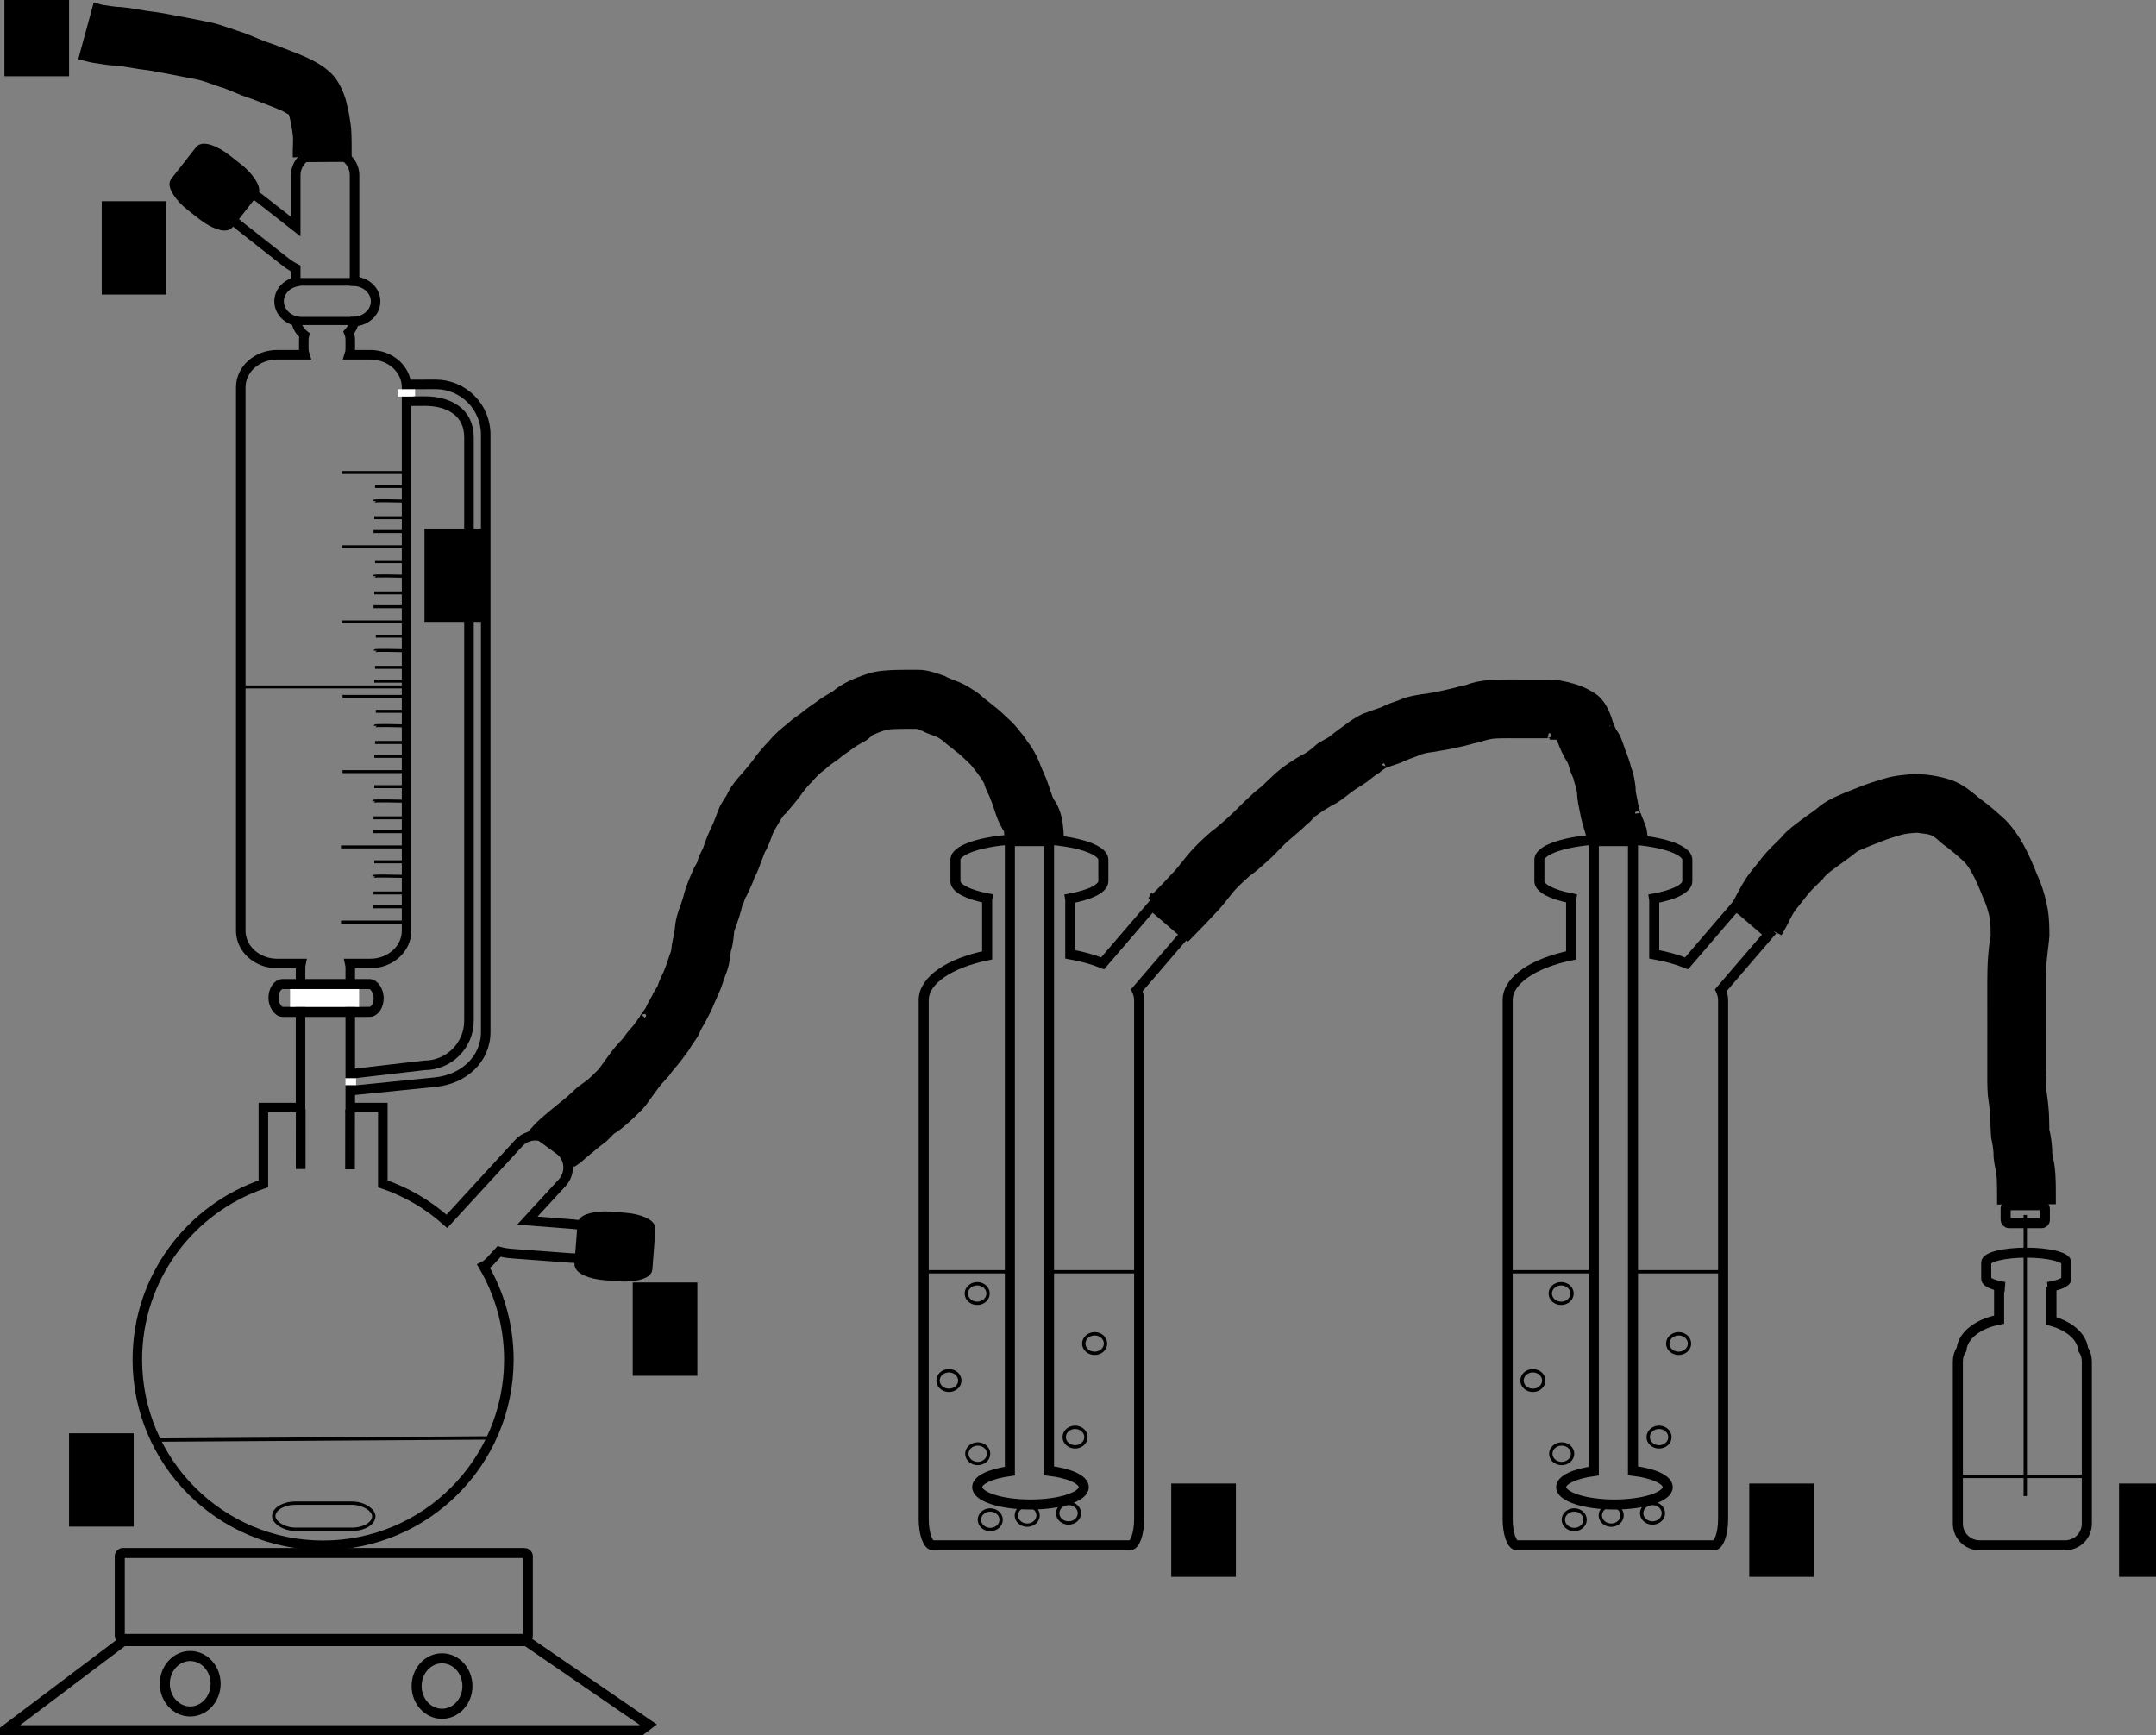 <?xml version="1.0" encoding="UTF-8" standalone="no"?>
<!-- Created with Inkscape (http://www.inkscape.org/) -->

<svg
   xmlns:dc="http://purl.org/dc/elements/1.1/"
   xmlns:cc="http://creativecommons.org/ns#"
   xmlns:rdf="http://www.w3.org/1999/02/22-rdf-syntax-ns#"
   xmlns:svg="http://www.w3.org/2000/svg"
   xmlns="http://www.w3.org/2000/svg"
   xmlns:sodipodi="http://sodipodi.sourceforge.net/DTD/sodipodi-0.dtd"
   xmlns:inkscape="http://www.inkscape.org/namespaces/inkscape"
   width="643.615"
   height="518.053"
   id="svg2"
   version="1.1"
   inkscape:version="0.48.1 r9760"
   sodipodi:docname="drawing.svg">
  <rect width="100%" height="100%" fill="#808080" stroke="none"/>
  <defs
     id="defs4">
    <inkscape:perspective
       sodipodi:type="inkscape:persp3d"
       inkscape:vp_x="0 : 526.18109 : 1"
       inkscape:vp_y="0 : 1000 : 0"
       inkscape:vp_z="744.09448 : 526.18109 : 1"
       inkscape:persp3d-origin="372.04724 : 350.78739 : 1"
       id="perspective10" />
    <inkscape:perspective
       id="perspective3625"
       inkscape:persp3d-origin="0.5 : 0.33333333 : 1"
       inkscape:vp_z="1 : 0.5 : 1"
       inkscape:vp_y="0 : 1000 : 0"
       inkscape:vp_x="0 : 0.5 : 1"
       sodipodi:type="inkscape:persp3d" />
    <inkscape:perspective
       id="perspective3690"
       inkscape:persp3d-origin="0.5 : 0.33333333 : 1"
       inkscape:vp_z="1 : 0.5 : 1"
       inkscape:vp_y="0 : 1000 : 0"
       inkscape:vp_x="0 : 0.5 : 1"
       sodipodi:type="inkscape:persp3d" />
    <inkscape:perspective
       id="perspective3782"
       inkscape:persp3d-origin="0.5 : 0.33333333 : 1"
       inkscape:vp_z="1 : 0.5 : 1"
       inkscape:vp_y="0 : 1000 : 0"
       inkscape:vp_x="0 : 0.5 : 1"
       sodipodi:type="inkscape:persp3d" />
    <inkscape:perspective
       id="perspective3782-4"
       inkscape:persp3d-origin="0.5 : 0.33333333 : 1"
       inkscape:vp_z="1 : 0.5 : 1"
       inkscape:vp_y="0 : 1000 : 0"
       inkscape:vp_x="0 : 0.5 : 1"
       sodipodi:type="inkscape:persp3d" />
    <inkscape:perspective
       id="perspective3782-6"
       inkscape:persp3d-origin="0.5 : 0.33333333 : 1"
       inkscape:vp_z="1 : 0.5 : 1"
       inkscape:vp_y="0 : 1000 : 0"
       inkscape:vp_x="0 : 0.5 : 1"
       sodipodi:type="inkscape:persp3d" />
    <inkscape:perspective
       id="perspective3782-1"
       inkscape:persp3d-origin="0.5 : 0.33333333 : 1"
       inkscape:vp_z="1 : 0.5 : 1"
       inkscape:vp_y="0 : 1000 : 0"
       inkscape:vp_x="0 : 0.5 : 1"
       sodipodi:type="inkscape:persp3d" />
    <inkscape:perspective
       id="perspective3782-0"
       inkscape:persp3d-origin="0.5 : 0.33333333 : 1"
       inkscape:vp_z="1 : 0.5 : 1"
       inkscape:vp_y="0 : 1000 : 0"
       inkscape:vp_x="0 : 0.5 : 1"
       sodipodi:type="inkscape:persp3d" />
    <inkscape:perspective
       id="perspective3782-2"
       inkscape:persp3d-origin="0.5 : 0.33333333 : 1"
       inkscape:vp_z="1 : 0.5 : 1"
       inkscape:vp_y="0 : 1000 : 0"
       inkscape:vp_x="0 : 0.5 : 1"
       sodipodi:type="inkscape:persp3d" />
    <inkscape:perspective
       id="perspective3782-7"
       inkscape:persp3d-origin="0.5 : 0.33333333 : 1"
       inkscape:vp_z="1 : 0.5 : 1"
       inkscape:vp_y="0 : 1000 : 0"
       inkscape:vp_x="0 : 0.5 : 1"
       sodipodi:type="inkscape:persp3d" />
    <inkscape:perspective
       id="perspective3876"
       inkscape:persp3d-origin="0.5 : 0.33333333 : 1"
       inkscape:vp_z="1 : 0.5 : 1"
       inkscape:vp_y="0 : 1000 : 0"
       inkscape:vp_x="0 : 0.5 : 1"
       sodipodi:type="inkscape:persp3d" />
    <inkscape:perspective
       id="perspective4019"
       inkscape:persp3d-origin="0.5 : 0.33333333 : 1"
       inkscape:vp_z="1 : 0.5 : 1"
       inkscape:vp_y="0 : 1000 : 0"
       inkscape:vp_x="0 : 0.5 : 1"
       sodipodi:type="inkscape:persp3d" />
    <inkscape:perspective
       id="perspective4051"
       inkscape:persp3d-origin="0.5 : 0.33333333 : 1"
       inkscape:vp_z="1 : 0.5 : 1"
       inkscape:vp_y="0 : 1000 : 0"
       inkscape:vp_x="0 : 0.5 : 1"
       sodipodi:type="inkscape:persp3d" />
    <inkscape:perspective
       id="perspective4085"
       inkscape:persp3d-origin="0.5 : 0.33333333 : 1"
       inkscape:vp_z="1 : 0.5 : 1"
       inkscape:vp_y="0 : 1000 : 0"
       inkscape:vp_x="0 : 0.5 : 1"
       sodipodi:type="inkscape:persp3d" />
    <inkscape:perspective
       id="perspective4085-2"
       inkscape:persp3d-origin="0.5 : 0.33333333 : 1"
       inkscape:vp_z="1 : 0.5 : 1"
       inkscape:vp_y="0 : 1000 : 0"
       inkscape:vp_x="0 : 0.5 : 1"
       sodipodi:type="inkscape:persp3d" />
    <inkscape:perspective
       id="perspective4161"
       inkscape:persp3d-origin="0.5 : 0.33333333 : 1"
       inkscape:vp_z="1 : 0.5 : 1"
       inkscape:vp_y="0 : 1000 : 0"
       inkscape:vp_x="0 : 0.5 : 1"
       sodipodi:type="inkscape:persp3d" />
    <inkscape:perspective
       id="perspective3448"
       inkscape:persp3d-origin="0.5 : 0.33333333 : 1"
       inkscape:vp_z="1 : 0.5 : 1"
       inkscape:vp_y="0 : 1000 : 0"
       inkscape:vp_x="0 : 0.5 : 1"
       sodipodi:type="inkscape:persp3d" />
    <inkscape:perspective
       id="perspective3479"
       inkscape:persp3d-origin="0.5 : 0.33333333 : 1"
       inkscape:vp_z="1 : 0.5 : 1"
       inkscape:vp_y="0 : 1000 : 0"
       inkscape:vp_x="0 : 0.5 : 1"
       sodipodi:type="inkscape:persp3d" />
    <inkscape:perspective
       id="perspective3479-9"
       inkscape:persp3d-origin="0.5 : 0.33333333 : 1"
       inkscape:vp_z="1 : 0.5 : 1"
       inkscape:vp_y="0 : 1000 : 0"
       inkscape:vp_x="0 : 0.5 : 1"
       sodipodi:type="inkscape:persp3d" />
    <inkscape:perspective
       id="perspective3479-1"
       inkscape:persp3d-origin="0.5 : 0.33333333 : 1"
       inkscape:vp_z="1 : 0.5 : 1"
       inkscape:vp_y="0 : 1000 : 0"
       inkscape:vp_x="0 : 0.5 : 1"
       sodipodi:type="inkscape:persp3d" />
    <inkscape:perspective
       id="perspective3479-5"
       inkscape:persp3d-origin="0.5 : 0.33333333 : 1"
       inkscape:vp_z="1 : 0.5 : 1"
       inkscape:vp_y="0 : 1000 : 0"
       inkscape:vp_x="0 : 0.5 : 1"
       sodipodi:type="inkscape:persp3d" />
    <inkscape:perspective
       id="perspective3479-7"
       inkscape:persp3d-origin="0.5 : 0.33333333 : 1"
       inkscape:vp_z="1 : 0.5 : 1"
       inkscape:vp_y="0 : 1000 : 0"
       inkscape:vp_x="0 : 0.5 : 1"
       sodipodi:type="inkscape:persp3d" />
    <inkscape:perspective
       id="perspective3570"
       inkscape:persp3d-origin="0.5 : 0.33333333 : 1"
       inkscape:vp_z="1 : 0.5 : 1"
       inkscape:vp_y="0 : 1000 : 0"
       inkscape:vp_x="0 : 0.5 : 1"
       sodipodi:type="inkscape:persp3d" />
  </defs>
  <sodipodi:namedview
     id="base"
     pagecolor="#ffffff"
     bordercolor="#666666"
     borderopacity="1.0"
     inkscape:pageopacity="0.0"
     inkscape:pageshadow="2"
     inkscape:zoom="0.76543687"
     inkscape:cx="106.7669"
     inkscape:cy="220.41395"
     inkscape:document-units="px"
     inkscape:current-layer="layer1"
     showgrid="true"
     inkscape:window-width="1366"
     inkscape:window-height="720"
     inkscape:window-x="0"
     inkscape:window-y="24"
     inkscape:window-maximized="1"
     inkscape:snap-global="false"
     showguides="false">
    <inkscape:grid
       type="xygrid"
       id="grid3926"
       empspacing="5"
       visible="true"
       enabled="true"
       snapvisiblegridlinesonly="true"
       dotted="false" />
  </sodipodi:namedview>
  <g
     inkscape:label="Layer 1"
     inkscape:groupmode="layer"
     id="layer1"
     transform="translate(-23.219,-114.509)">
    <rect
       style="fill:#000000;fill-opacity:1;stroke:#000000;stroke-width:3;stroke-miterlimit:4;stroke-opacity:1;stroke-dasharray:none"
       id="rect3673"
       width="17.552"
       height="20.323"
       x="460.517"
       y="-253.824"
       rx="2.771"
       ry="7.852"
       transform="matrix(-0.077,0.997,-0.997,-0.077,0,0)"
       inkscape:transform-center-x="-31.213883"
       inkscape:transform-center-y="-3.9540304" />
    <rect
       ry="7.852"
       rx="2.771"
       y="408.291"
       x="104.856"
       height="8.314"
       width="31.409"
       id="rect3710"
       style="fill:#000000;fill-opacity:0;stroke:#000000;stroke-width:3;stroke-miterlimit:4;stroke-opacity:1;stroke-dasharray:none" />
    <g
       transform="matrix(-1,0,0,1,308.287,-246.519)"
       id="g3678-7">
      <rect
         inkscape:transform-center-y="-24.018671"
         inkscape:transform-center-x="-20.323491"
         transform="matrix(0.617,0.787,-0.787,0.617,0,0)"
         ry="7.852"
         rx="2.771"
         y="73.071"
         x="455.7"
         height="20.323"
         width="17.552"
         id="rect3673-7"
         style="fill:#000000;fill-opacity:1;stroke:#000000;stroke-width:3;stroke-miterlimit:4;stroke-opacity:1;stroke-dasharray:none" />
    </g>
    <path
       style="fill:none;stroke:#000000;stroke-width:1px;stroke-linecap:butt;stroke-linejoin:miter;stroke-opacity:1"
       d="M 69.225,544.444 C 169.874,543.795 169.874,543.795 169.874,543.795"
       id="path3766" />
    <g
       id="g3854"
       transform="translate(0,-4.919)">
      <path
         id="rect3736"
         d="m 330.531,369.906 c -12.231,0 -22.094,2.77 -22.094,6.219 l 0,6.375 c 0,2.132 3.769,4.004 9.531,5.125 -0.034,0.19 -0.062,0.368 -0.062,0.562 l 0,16.469 c -11.172,2.291 -18.938,7.374 -18.938,13.344 l 0,9.312 0,5.375 0,140.25 c 0,4.35 1.246,7.844 2.781,7.844 l 58.75,0 c 1.535,0 2.781,-3.494 2.781,-7.844 l 0,-140.25 0,-5.375 0,-9.312 c 0,-1.013 -0.262,-1.985 -0.688,-2.938 L 377,398.281 367.156,389.812 352.375,407.031 c -2.828,-1.133 -6.073,-2.059 -9.656,-2.688 l 0,-16.156 c 0,-0.173 -0.035,-0.331 -0.062,-0.5 5.99,-1.111 9.938,-3.006 9.938,-5.188 l 0,-6.375 c 0,-3.449 -9.831,-6.219 -22.062,-6.219 z"
         style="fill:#000000;fill-opacity:0;stroke:#000000;stroke-width:3;stroke-miterlimit:4;stroke-opacity:1;stroke-dasharray:none" />
      <path
         id="rect3754"
         d="m 324.688,370.531 0,188.094 c -5.746,0.782 -9.75,2.615 -9.75,4.781 0,2.878 7.093,5.188 15.906,5.188 8.814,0 15.906,-2.31 15.906,-5.188 0,-2.243 -4.302,-4.145 -10.375,-4.875 l 0,-188 -11.688,0 z"
         style="fill:#000000;fill-opacity:0;stroke:#000000;stroke-width:3;stroke-miterlimit:4;stroke-opacity:1;stroke-dasharray:none" />
      <path
         id="path3768"
         d="m 298.701,499.115 c 24.675,0 25.325,0 25.325,0"
         style="fill:none;stroke:#000000;stroke-width:1px;stroke-linecap:butt;stroke-linejoin:miter;stroke-opacity:1" />
      <path
         id="path3770"
         d="m 337.662,499.115 c 24.675,0 24.675,0 24.675,0"
         style="fill:none;stroke:#000000;stroke-width:1px;stroke-linecap:butt;stroke-linejoin:miter;stroke-opacity:1" />
      <path
         transform="translate(63.143,17.636)"
         d="m 255.195,535.804 c 0,1.614 -1.454,2.922 -3.247,2.922 -1.793,0 -3.247,-1.308 -3.247,-2.922 0,-1.614 1.454,-2.922 3.247,-2.922 1.793,0 3.247,1.308 3.247,2.922 z"
         sodipodi:ry="2.9220779"
         sodipodi:rx="3.2467532"
         sodipodi:cy="535.80371"
         sodipodi:cx="251.94806"
         id="path3772"
         style="fill:#000000;fill-opacity:0;stroke:#000000;stroke-width:1;stroke-miterlimit:4;stroke-opacity:1;stroke-dasharray:none"
         sodipodi:type="arc" />
      <path
         transform="translate(66.883,37.338)"
         d="m 255.195,535.804 c 0,1.614 -1.454,2.922 -3.247,2.922 -1.793,0 -3.247,-1.308 -3.247,-2.922 0,-1.614 1.454,-2.922 3.247,-2.922 1.793,0 3.247,1.308 3.247,2.922 z"
         sodipodi:ry="2.9220779"
         sodipodi:rx="3.2467532"
         sodipodi:cy="535.80371"
         sodipodi:cx="251.94806"
         id="path3772-8"
         style="fill:#000000;fill-opacity:0;stroke:#000000;stroke-width:1;stroke-miterlimit:4;stroke-opacity:1;stroke-dasharray:none"
         sodipodi:type="arc" />
      <path
         transform="translate(77.922,36.039)"
         d="m 255.195,535.804 c 0,1.614 -1.454,2.922 -3.247,2.922 -1.793,0 -3.247,-1.308 -3.247,-2.922 0,-1.614 1.454,-2.922 3.247,-2.922 1.793,0 3.247,1.308 3.247,2.922 z"
         sodipodi:ry="2.9220779"
         sodipodi:rx="3.2467532"
         sodipodi:cy="535.80371"
         sodipodi:cx="251.94806"
         id="path3772-9"
         style="fill:#000000;fill-opacity:0;stroke:#000000;stroke-width:1;stroke-miterlimit:4;stroke-opacity:1;stroke-dasharray:none"
         sodipodi:type="arc" />
      <path
         transform="translate(90.26,35.39)"
         d="m 255.195,535.804 c 0,1.614 -1.454,2.922 -3.247,2.922 -1.793,0 -3.247,-1.308 -3.247,-2.922 0,-1.614 1.454,-2.922 3.247,-2.922 1.793,0 3.247,1.308 3.247,2.922 z"
         sodipodi:ry="2.9220779"
         sodipodi:rx="3.2467532"
         sodipodi:cy="535.80371"
         sodipodi:cx="251.94806"
         id="path3772-95"
         style="fill:#000000;fill-opacity:0;stroke:#000000;stroke-width:1;stroke-miterlimit:4;stroke-opacity:1;stroke-dasharray:none"
         sodipodi:type="arc" />
      <path
         transform="translate(92.208,12.662)"
         d="m 255.195,535.804 c 0,1.614 -1.454,2.922 -3.247,2.922 -1.793,0 -3.247,-1.308 -3.247,-2.922 0,-1.614 1.454,-2.922 3.247,-2.922 1.793,0 3.247,1.308 3.247,2.922 z"
         sodipodi:ry="2.9220779"
         sodipodi:rx="3.2467532"
         sodipodi:cy="535.80371"
         sodipodi:cx="251.94806"
         id="path3772-6"
         style="fill:#000000;fill-opacity:0;stroke:#000000;stroke-width:1;stroke-miterlimit:4;stroke-opacity:1;stroke-dasharray:none"
         sodipodi:type="arc" />
      <path
         transform="translate(98.052,-15.26)"
         d="m 255.195,535.804 c 0,1.614 -1.454,2.922 -3.247,2.922 -1.793,0 -3.247,-1.308 -3.247,-2.922 0,-1.614 1.454,-2.922 3.247,-2.922 1.793,0 3.247,1.308 3.247,2.922 z"
         sodipodi:ry="2.9220779"
         sodipodi:rx="3.2467532"
         sodipodi:cy="535.80371"
         sodipodi:cx="251.94806"
         id="path3772-2"
         style="fill:#000000;fill-opacity:0;stroke:#000000;stroke-width:1;stroke-miterlimit:4;stroke-opacity:1;stroke-dasharray:none"
         sodipodi:type="arc" />
      <path
         transform="translate(54.545,-4.221)"
         d="m 255.195,535.804 c 0,1.614 -1.454,2.922 -3.247,2.922 -1.793,0 -3.247,-1.308 -3.247,-2.922 0,-1.614 1.454,-2.922 3.247,-2.922 1.793,0 3.247,1.308 3.247,2.922 z"
         sodipodi:ry="2.9220779"
         sodipodi:rx="3.2467532"
         sodipodi:cy="535.80371"
         sodipodi:cx="251.94806"
         id="path3772-22"
         style="fill:#000000;fill-opacity:0;stroke:#000000;stroke-width:1;stroke-miterlimit:4;stroke-opacity:1;stroke-dasharray:none"
         sodipodi:type="arc" />
      <path
         transform="translate(62.987,-30.195)"
         d="m 255.195,535.804 c 0,1.614 -1.454,2.922 -3.247,2.922 -1.793,0 -3.247,-1.308 -3.247,-2.922 0,-1.614 1.454,-2.922 3.247,-2.922 1.793,0 3.247,1.308 3.247,2.922 z"
         sodipodi:ry="2.9220779"
         sodipodi:rx="3.2467532"
         sodipodi:cy="535.80371"
         sodipodi:cx="251.94806"
         id="path3772-3"
         style="fill:#000000;fill-opacity:0;stroke:#000000;stroke-width:1;stroke-miterlimit:4;stroke-opacity:1;stroke-dasharray:none"
         sodipodi:type="arc" />
    </g>
    <rect
       style="fill:#000000;fill-opacity:0;stroke:#000000;stroke-width:1;stroke-miterlimit:4;stroke-opacity:1;stroke-dasharray:none"
       id="rect3850"
       width="29.87"
       height="7.792"
       x="104.939"
       y="563.276"
       rx="6.494" />
    <g
       transform="translate(174.327,-4.919)"
       id="g3854-8">
      <path
         id="rect3736-5"
         d="m 330.531,369.906 c -12.231,0 -22.094,2.77 -22.094,6.219 l 0,6.375 c 0,2.132 3.769,4.004 9.531,5.125 -0.034,0.19 -0.062,0.368 -0.062,0.562 l 0,16.469 c -11.172,2.291 -18.938,7.374 -18.938,13.344 l 0,9.312 0,5.375 0,140.25 c 0,4.35 1.246,7.844 2.781,7.844 l 58.75,0 c 1.535,0 2.781,-3.494 2.781,-7.844 l 0,-140.25 0,-5.375 0,-9.312 c 0,-1.013 -0.262,-1.985 -0.688,-2.938 L 377,398.281 367.156,389.812 352.375,407.031 c -2.828,-1.133 -6.073,-2.059 -9.656,-2.688 l 0,-16.156 c 0,-0.173 -0.035,-0.331 -0.062,-0.5 5.99,-1.111 9.938,-3.006 9.938,-5.188 l 0,-6.375 c 0,-3.449 -9.831,-6.219 -22.062,-6.219 z"
         style="fill:#000000;fill-opacity:0;stroke:#000000;stroke-width:3;stroke-miterlimit:4;stroke-opacity:1;stroke-dasharray:none" />
      <path
         id="rect3754-4"
         d="m 324.688,370.531 0,188.094 c -5.746,0.782 -9.75,2.615 -9.75,4.781 0,2.878 7.093,5.188 15.906,5.188 8.814,0 15.906,-2.31 15.906,-5.188 0,-2.243 -4.302,-4.145 -10.375,-4.875 l 0,-188 -11.688,0 z"
         style="fill:#000000;fill-opacity:0;stroke:#000000;stroke-width:3;stroke-miterlimit:4;stroke-opacity:1;stroke-dasharray:none" />
      <path
         id="path3768-3"
         d="m 298.701,499.115 c 24.675,0 25.325,0 25.325,0"
         style="fill:none;stroke:#000000;stroke-width:1px;stroke-linecap:butt;stroke-linejoin:miter;stroke-opacity:1" />
      <path
         id="path3770-9"
         d="m 337.662,499.115 c 24.675,0 24.675,0 24.675,0"
         style="fill:none;stroke:#000000;stroke-width:1px;stroke-linecap:butt;stroke-linejoin:miter;stroke-opacity:1" />
      <path
         transform="translate(63.143,17.636)"
         d="m 255.195,535.804 c 0,1.614 -1.454,2.922 -3.247,2.922 -1.793,0 -3.247,-1.308 -3.247,-2.922 0,-1.614 1.454,-2.922 3.247,-2.922 1.793,0 3.247,1.308 3.247,2.922 z"
         sodipodi:ry="2.9220779"
         sodipodi:rx="3.2467532"
         sodipodi:cy="535.80371"
         sodipodi:cx="251.94806"
         id="path3772-4"
         style="fill:#000000;fill-opacity:0;stroke:#000000;stroke-width:1;stroke-miterlimit:4;stroke-opacity:1;stroke-dasharray:none"
         sodipodi:type="arc" />
      <path
         transform="translate(66.883,37.338)"
         d="m 255.195,535.804 c 0,1.614 -1.454,2.922 -3.247,2.922 -1.793,0 -3.247,-1.308 -3.247,-2.922 0,-1.614 1.454,-2.922 3.247,-2.922 1.793,0 3.247,1.308 3.247,2.922 z"
         sodipodi:ry="2.9220779"
         sodipodi:rx="3.2467532"
         sodipodi:cy="535.80371"
         sodipodi:cx="251.94806"
         id="path3772-8-6"
         style="fill:#000000;fill-opacity:0;stroke:#000000;stroke-width:1;stroke-miterlimit:4;stroke-opacity:1;stroke-dasharray:none"
         sodipodi:type="arc" />
      <path
         transform="translate(77.922,36.039)"
         d="m 255.195,535.804 c 0,1.614 -1.454,2.922 -3.247,2.922 -1.793,0 -3.247,-1.308 -3.247,-2.922 0,-1.614 1.454,-2.922 3.247,-2.922 1.793,0 3.247,1.308 3.247,2.922 z"
         sodipodi:ry="2.9220779"
         sodipodi:rx="3.2467532"
         sodipodi:cy="535.80371"
         sodipodi:cx="251.94806"
         id="path3772-9-2"
         style="fill:#000000;fill-opacity:0;stroke:#000000;stroke-width:1;stroke-miterlimit:4;stroke-opacity:1;stroke-dasharray:none"
         sodipodi:type="arc" />
      <path
         transform="translate(90.26,35.39)"
         d="m 255.195,535.804 c 0,1.614 -1.454,2.922 -3.247,2.922 -1.793,0 -3.247,-1.308 -3.247,-2.922 0,-1.614 1.454,-2.922 3.247,-2.922 1.793,0 3.247,1.308 3.247,2.922 z"
         sodipodi:ry="2.9220779"
         sodipodi:rx="3.2467532"
         sodipodi:cy="535.80371"
         sodipodi:cx="251.94806"
         id="path3772-95-3"
         style="fill:#000000;fill-opacity:0;stroke:#000000;stroke-width:1;stroke-miterlimit:4;stroke-opacity:1;stroke-dasharray:none"
         sodipodi:type="arc" />
      <path
         transform="translate(92.208,12.662)"
         d="m 255.195,535.804 c 0,1.614 -1.454,2.922 -3.247,2.922 -1.793,0 -3.247,-1.308 -3.247,-2.922 0,-1.614 1.454,-2.922 3.247,-2.922 1.793,0 3.247,1.308 3.247,2.922 z"
         sodipodi:ry="2.9220779"
         sodipodi:rx="3.2467532"
         sodipodi:cy="535.80371"
         sodipodi:cx="251.94806"
         id="path3772-6-8"
         style="fill:#000000;fill-opacity:0;stroke:#000000;stroke-width:1;stroke-miterlimit:4;stroke-opacity:1;stroke-dasharray:none"
         sodipodi:type="arc" />
      <path
         transform="translate(98.052,-15.26)"
         d="m 255.195,535.804 c 0,1.614 -1.454,2.922 -3.247,2.922 -1.793,0 -3.247,-1.308 -3.247,-2.922 0,-1.614 1.454,-2.922 3.247,-2.922 1.793,0 3.247,1.308 3.247,2.922 z"
         sodipodi:ry="2.9220779"
         sodipodi:rx="3.2467532"
         sodipodi:cy="535.80371"
         sodipodi:cx="251.94806"
         id="path3772-2-6"
         style="fill:#000000;fill-opacity:0;stroke:#000000;stroke-width:1;stroke-miterlimit:4;stroke-opacity:1;stroke-dasharray:none"
         sodipodi:type="arc" />
      <path
         transform="translate(54.545,-4.221)"
         d="m 255.195,535.804 c 0,1.614 -1.454,2.922 -3.247,2.922 -1.793,0 -3.247,-1.308 -3.247,-2.922 0,-1.614 1.454,-2.922 3.247,-2.922 1.793,0 3.247,1.308 3.247,2.922 z"
         sodipodi:ry="2.9220779"
         sodipodi:rx="3.2467532"
         sodipodi:cy="535.80371"
         sodipodi:cx="251.94806"
         id="path3772-22-2"
         style="fill:#000000;fill-opacity:0;stroke:#000000;stroke-width:1;stroke-miterlimit:4;stroke-opacity:1;stroke-dasharray:none"
         sodipodi:type="arc" />
      <path
         transform="translate(62.987,-30.195)"
         d="m 255.195,535.804 c 0,1.614 -1.454,2.922 -3.247,2.922 -1.793,0 -3.247,-1.308 -3.247,-2.922 0,-1.614 1.454,-2.922 3.247,-2.922 1.793,0 3.247,1.308 3.247,2.922 z"
         sodipodi:ry="2.9220779"
         sodipodi:rx="3.2467532"
         sodipodi:cy="535.80371"
         sodipodi:cx="251.94806"
         id="path3772-3-7"
         style="fill:#000000;fill-opacity:0;stroke:#000000;stroke-width:1;stroke-miterlimit:4;stroke-opacity:1;stroke-dasharray:none"
         sodipodi:type="arc" />
    </g>
    <path
       style="fill:#000000;fill-opacity:0;stroke:#000000;stroke-width:3;stroke-miterlimit:4;stroke-opacity:1;stroke-dasharray:none"
       d="m 628.094,488.487 c -6.621,0 -11.938,1.316 -11.938,2.938 l 0,4.875 c 0,1.035 2.174,1.917 5.469,2.438 l -1.625,0 0,9.75 c -6.204,1.168 -10.788,4.655 -11.219,8.844 -0.699,1.036 -1.094,2.307 -1.094,3.656 l 0,48.406 c 0,3.597 2.903,6.469 6.5,6.469 l 25.5,0 c 3.597,0 6.5,-2.871 6.5,-6.469 l 0,-48.406 c 0,-1.349 -0.395,-2.62 -1.094,-3.656 -0.39,-3.789 -4.158,-6.996 -9.469,-8.438 l 0,-10.156 -1.062,0 c 3.294,-0.52 5.5,-1.402 5.5,-2.438 l 0,-4.875 c 0,-1.621 -5.348,-2.938 -11.969,-2.938 z"
       id="rect3928" />
    <path
       style="fill:none;stroke:#000000;stroke-width:1px;stroke-linecap:butt;stroke-linejoin:miter;stroke-opacity:1"
       d="m 608.78,555.289 c 37.561,0 37.561,0 37.561,0"
       id="path3939" />
    <path
       style="fill:none;stroke:#000000;stroke-width:1px;stroke-linecap:butt;stroke-linejoin:miter;stroke-opacity:1"
       d="m 627.805,561.143 c 0,-83.902 0,-83.902 0,-83.902"
       id="path3941" />
    <rect
       style="fill:#000000;fill-opacity:0;stroke:#000000;stroke-width:3;stroke-miterlimit:4;stroke-opacity:1;stroke-dasharray:none"
       id="rect3943"
       width="11.707"
       height="5.366"
       x="621.951"
       y="474.313"
       rx="0.976"
       ry="0.976" />
    <path
       style="fill:#000000;fill-opacity:1;stroke:#000000;stroke-width:3;stroke-miterlimit:4;stroke-opacity:1;stroke-dasharray:none"
       id="path3952"
       d="m 182.843,452.386 c 1.63,-1.902 3.598,-3.492 5.507,-5.109 1.631,-1.333 3.25,-2.679 4.9,-3.988 1.082,-0.919 2.091,-1.908 3.129,-2.874 0.8,-0.667 1.706,-1.201 2.519,-1.853 0.771,-0.619 1.201,-0.818 0.761,-0.606 0.941,-0.753 1.717,-1.573 2.627,-2.462 1.451,-1.344 0.874,-0.995 2.363,-2.921 0.931,-1.3 1.841,-2.607 2.84,-3.86 0.914,-1.189 1.998,-2.228 2.977,-3.361 0.932,-1.411 2.074,-2.72 3.21,-3.979 0.01,-0.108 1.471,-2.054 1.964,-2.739 -0.614,0.448 2.377,-3.284 1.824,-2.767 -0.039,0.051 -0.143,0.213 -0.117,0.154 0.557,-1.294 1.284,-2.501 1.963,-3.717 0.365,-1.17 1.716,-2.51 1.864,-3.65 0.515,-1.542 1.43,-2.949 1.942,-4.486 0.576,-1.39 1.001,-2.848 1.495,-4.27 0.449,-0.899 0.537,-1.848 0.614,-2.83 0.253,-1.716 0.759,-3.366 0.931,-5.093 0.149,-2.319 0.779,-4.578 1.659,-6.72 0.379,-1.251 0.864,-2.471 1.129,-3.755 0.609,-2.24 1.552,-4.374 2.511,-6.482 0.314,-1.104 1.416,-2.239 1.522,-3.34 0.398,-1.582 1.5,-2.906 1.878,-4.485 0.726,-2.089 1.611,-4.118 2.565,-6.112 0.67,-1.478 1.142,-3.027 1.795,-4.522 0.575,-1.723 1.964,-3.087 2.639,-4.744 1.051,-2.034 2.528,-3.77 4.064,-5.451 1.083,-1.278 2.173,-2.54 3.185,-3.875 1.463,-2.094 3.114,-4.018 4.896,-5.849 1.508,-1.863 3.351,-3.408 5.213,-4.903 1.328,-1.237 2.841,-2.258 4.319,-3.306 1.23,-1.066 2.598,-1.98 3.931,-2.922 1.647,-1.28 3.447,-2.327 5.243,-3.379 1.348,-1.158 2.976,-2.169 4.769,-3.03 1.697,-0.784 3.494,-1.442 5.272,-2.053 2.688,-0.834 5.517,-0.955 8.311,-1.042 2.129,-0.046 4.258,-0.035 6.387,-0.03 2.501,0.027 4.764,0.914 7.087,1.691 1.45,0.801 2.99,1.279 4.508,1.915 2.032,0.853 3.832,2.077 5.614,3.345 1.377,1.236 2.857,2.343 4.288,3.511 1.471,1.122 2.844,2.369 4.159,3.666 1.415,1.209 2.626,2.629 3.73,4.123 1.078,1.096 1.751,2.548 2.756,3.693 1.22,1.875 2.235,3.837 2.971,5.951 0.589,1.464 0.974,2.178 1.587,3.672 0.476,1.433 1.128,3.071 1.54,4.397 0.574,1.789 0.712,1.796 1.24,2.607 1.572,2.462 2.056,5.291 2.284,8.142 0.072,1.512 0.044,0.765 0.083,2.241 0,0 -14.71,0.431 -14.71,0.431 l 0,0 c -0.024,-1.056 -0.008,-0.543 -0.046,-1.539 -0.019,-0.314 -0.211,-1.263 0.021,-1.335 -1.082,-1.668 -2.012,-3.391 -2.611,-5.29 -0.505,-1.429 -0.923,-2.904 -1.503,-4.301 -0.487,-1.565 -1.441,-2.988 -1.907,-4.57 0.131,-0.459 -0.855,-1.528 -0.986,-1.979 -0.806,-1.175 -1.717,-2.45 -2.801,-3.76 -0.627,-0.838 -1.452,-1.597 -2.248,-2.324 -0.98,-0.909 -1.95,-1.858 -3.053,-2.644 -1.079,-0.962 -2.689,-2.002 -3.505,-2.892 -0.876,-0.639 -1.558,-1.21 -2.718,-1.698 -1.27,-0.534 -2.739,-0.887 -3.955,-1.659 -0.063,-0.04 0.146,0.032 0.218,0.048 -0.504,-0.183 -1.143,-0.174 -1.504,-0.568 -0.08,-0.087 0.467,0.077 0.352,0.047 -0.389,-0.1 -0.815,-0.081 -1.181,-0.247 -0.034,-0.015 0.068,-0.029 0.102,-0.044 -1.967,-0.004 -3.934,-0.016 -5.9,0.026 -1.351,0.042 -2.724,0.059 -4.05,0.331 -1.433,0.469 -2.859,0.998 -4.206,1.665 0.212,-0.14 0.985,-0.633 0.496,-0.399 -1.214,0.579 -2.04,1.967 -3.33,2.459 -1.483,0.821 -2.899,1.653 -4.227,2.718 -1.367,0.89 -2.66,1.885 -3.923,2.917 -1.296,0.839 -2.527,1.777 -3.672,2.814 -1.418,1 -2.655,2.232 -3.763,3.563 -1.366,1.39 -2.641,2.816 -3.718,4.448 -1.347,1.784 -2.786,3.487 -4.254,5.174 -1.075,0.809 -0.964,1.226 -1.69,2.043 -0.789,1.48 -1.735,2.831 -2.448,4.348 -0.629,1.559 -1.145,3.354 -1.98,4.907 -0.503,0.391 -1.155,3.016 -1.595,3.635 -0.501,1.604 -1.122,3.232 -1.927,4.663 -0.632,1.902 -1.486,3.575 -2.309,5.365 -0.655,0.71 -0.829,2.404 -1.42,3.264 -0.479,2.1 -1.15,4.142 -1.865,6.173 -0.24,0.57 -0.671,1.464 -0.671,2.69 -0.169,1.562 -0.383,3.486 -0.906,4.806 -0.205,2.322 -0.553,4.64 -1.491,6.798 -0.412,1.316 -1.07,2.984 -1.553,4.424 -0.606,1.476 -1.11,2.474 -1.745,3.938 -0.694,1.863 -1.622,3.553 -2.54,5.298 -1.037,1.995 -1.266,1.944 -2.161,4.176 -1.086,1.832 -1.737,2.477 -2.815,4.338 -0.949,1.268 -1.958,2.727 -3.128,4.15 -0.912,1.059 -1.883,2.19 -2.692,3.392 -0.987,1.151 -2.016,2.117 -2.91,3.281 -0.912,1.203 -1.804,2.505 -2.737,3.738 -0.718,0.978 -1.76,2.622 -2.911,3.56 -1.085,1.13 -2.21,2.227 -3.399,3.25 -1.151,1.015 -2.363,2.061 -3.672,2.872 -0.099,0.061 0.153,-0.174 0.229,-0.261 -1.421,0.983 -2.44,2.557 -3.894,3.522 -1.577,1.172 -3.025,2.501 -4.568,3.717 -1.082,0.838 -2.035,1.899 -3.181,2.628 0,0 -11.884,-8.648 -11.884,-8.648 z" />
    <path
       style="fill:#000000;fill-opacity:1;stroke:#000000;stroke-width:3;stroke-miterlimit:4;stroke-opacity:1;stroke-dasharray:none"
       id="path3962"
       d="m 367.333,383.485 c 2.165,-2.208 4.384,-4.379 6.447,-6.683 1.585,-1.536 2.906,-3.303 4.277,-5.022 2.267,-2.876 4.898,-5.399 7.644,-7.804 1.775,-1.284 3.38,-2.745 5.019,-4.189 2.443,-2.203 4.633,-4.651 7.107,-6.822 1.271,-1.325 2.929,-2.249 4.137,-3.636 1.528,-1.42 2.99,-2.88 4.631,-4.176 1.878,-1.448 3.889,-2.693 5.927,-3.899 1.478,-0.627 2.64,-1.607 3.86,-2.603 1.423,-1.542 3.663,-2.103 5.175,-3.485 1.422,-1.113 2.859,-2.203 4.355,-3.224 1.482,-1.193 2.859,-1.998 4.671,-2.927 1.866,-0.709 3.751,-1.333 5.621,-1.99 1.539,-0.858 3.265,-1.384 4.919,-1.98 2.706,-1.229 5.656,-1.69 8.584,-2.022 1.899,-0.381 3.804,-0.673 5.679,-1.15 2.06,-0.405 4.024,-1.048 6.089,-1.462 1.776,-0.775 3.755,-1.068 5.665,-1.31 2.165,-0.221 4.343,-0.226 6.516,-0.234 1.955,-0.001 3.91,0.005 5.866,0.008 1.939,0.003 3.879,0.003 5.818,0.003 2.44,-0.029 4.856,0.518 7.191,1.178 2.558,0.73 4.577,1.709 6.758,3.266 2.356,2.085 3.337,5.011 4.226,7.916 -0.133,-0.354 1.477,3.301 0.907,1.899 1.307,1.683 1.828,3.748 2.546,5.694 0.581,1.512 1.334,3.376 1.781,5.388 0.693,1.581 0.995,3.539 1.217,5.323 -0.013,1.703 0.381,2.928 0.694,4.613 0.055,0.378 0.111,0.756 0.166,1.134 0.008,-0.038 0.009,-0.149 0.025,-0.114 0.456,1.017 0.615,3.755 0.701,2.512 0.537,1.641 1.096,2.581 1.723,4.56 0.113,0.788 0.226,1.576 0.339,2.364 0,0 -14.51,1.037 -14.51,1.037 l 0,0 c 0.077,0.254 0.155,0.508 0.232,0.762 -0.18,-1.347 -1.237,-2.518 -1.498,-3.869 -0.594,-1.879 -1.143,-3.803 -1.482,-5.744 -0.318,-1.832 -0.838,-3.638 -0.83,-5.514 -0.139,-1.42 -0.577,-2.735 -1.016,-4.094 -0.143,-1.178 -0.927,-2.142 -1.181,-3.3 -0.36,-0.976 -0.496,-1.89 -0.893,-2.507 -1.19,-1.899 -2.126,-3.896 -2.868,-6.013 -0.185,-0.727 -0.53,-1.391 -0.733,-2.113 -0.029,-0.102 0.113,0.179 0.178,0.263 0.513,0.67 0.37,0.479 1.079,1.071 2.05,1.037 -1.999,-0.913 -2.085,-0.711 0.99,0.02 -3.224,-0.676 -2.821,-0.461 -1.946,-3.3e-4 -3.892,-8e-4 -5.838,-0.004 -1.929,-0.003 -3.857,-0.009 -5.786,-0.007 -1.604,0.007 -3.212,0.004 -4.812,0.146 -1.595,0.184 -3.081,0.739 -4.628,1.154 -1.81,0.349 -3.55,0.983 -5.366,1.308 -2.506,0.626 -5.053,1.043 -7.599,1.469 -1.844,0.201 -3.648,0.491 -5.333,1.322 -1.699,0.593 -3.367,1.238 -4.997,2.005 -1.362,0.475 -3.04,1.07 -4.211,1.439 0.99,-0.73 -2.571,1.529 -2.503,1.705 -1.354,0.8 -2.469,1.848 -3.757,2.787 -1.548,1.103 -3.229,1.973 -4.729,3.135 -1.768,1.347 -3.428,2.85 -5.493,3.763 -1.598,0.949 -3.205,1.875 -4.665,3.034 -1.202,0.558 -1.834,2.011 -2.972,2.684 -1.605,1.605 -3.357,3.027 -5.067,4.514 -2.499,2.032 -4.484,4.62 -6.951,6.693 -1.65,1.451 -3.245,2.965 -5.06,4.217 -2.108,1.841 -4.186,3.706 -5.907,5.935 -1.56,1.94 -3.028,3.967 -4.832,5.696 -2.245,2.464 -4.603,4.827 -6.928,7.215 0,0 -10.417,-10.148 -10.417,-10.148 z" />
    <path
       style="fill:#000000;fill-opacity:1;stroke:#000000;stroke-width:3;stroke-miterlimit:4;stroke-opacity:1;stroke-dasharray:none"
       id="path3974"
       d="m 541.384,385.37 c 1.441,-2.745 2.804,-5.508 4.509,-8.104 1.431,-2.03 3.096,-3.884 4.583,-5.869 1.648,-2.065 3.581,-3.876 5.467,-5.719 1.723,-2.186 4.018,-3.752 6.213,-5.408 1.385,-1.118 2.964,-2.023 4.334,-3.154 1.904,-1.722 4.191,-2.93 6.543,-3.912 1.879,-0.853 3.829,-1.533 5.733,-2.322 2.434,-0.992 4.942,-1.771 7.462,-2.51 2.923,-0.87 5.96,-1.133 8.991,-1.282 3.252,0.106 6.455,0.567 9.546,1.573 3.362,1.007 6.001,3.316 8.65,5.505 2.592,1.873 4.986,3.97 7.341,6.125 2.095,2.158 3.821,4.587 5.254,7.221 1.529,2.796 2.788,5.731 3.943,8.699 1.51,3.243 2.496,6.673 3.118,10.186 0.391,2.479 0.432,4.992 0.443,7.496 -0.21,2.602 -0.636,5.176 -0.837,7.78 -0.135,1.947 -0.154,3.9 -0.165,5.85 -0.006,1.93 -10e-4,3.86 10e-4,5.79 0.004,2.18 2.1e-4,4.361 -3.3e-4,6.541 3.9e-4,2.319 0.002,4.637 0.003,6.956 0.002,2.07 -1.1e-4,4.14 -8.9e-4,6.21 0.125,2.305 -0.213,4.655 0.083,6.948 0.341,2.266 0.606,4.539 0.762,6.825 0.018,0.378 0.04,0.755 0.055,1.133 0.043,1.061 0.06,2.122 0.07,3.184 0.01,1.039 -0.141,1.312 0.053,0.913 0.442,1.818 0.65,3.676 0.792,5.538 -0.066,1.662 0.299,2.718 0.602,4.378 0.369,2.176 0.44,4.385 0.484,6.587 0.02,1.334 0.019,2.668 0.02,4.003 0,0 -14.543,0.079 -14.543,0.079 l 0,0 c -1.6e-4,-1.243 6.6e-4,-2.486 -0.016,-3.729 -0.026,-1.444 -0.048,-2.894 -0.254,-4.326 -0.336,-1.948 -0.853,-3.874 -0.794,-5.869 -0.105,-1.554 -0.35,-3.08 -0.69,-4.601 -0.22,-2.087 -0.21,-4.17 -0.285,-6.266 -0.136,-2.175 -0.438,-4.33 -0.729,-6.489 -0.208,-2.74 -0.148,-5.483 -0.15,-8.23 -7.7e-4,-2.07 -0.002,-4.14 -8.2e-4,-6.21 8.3e-4,-2.318 0.002,-4.636 0.002,-6.954 -10e-4,-2.176 -0.006,-4.351 -0.006,-6.527 -0.002,-1.965 -0.007,-3.929 -8.2e-4,-5.894 0.014,-2.297 0.042,-4.596 0.208,-6.889 0.175,-2.206 0.361,-4.43 0.795,-6.6 -0.005,-1.716 -0.004,-3.438 -0.224,-5.142 -0.402,-2.568 -1.223,-5.025 -2.325,-7.38 -0.945,-2.426 -1.954,-4.836 -3.223,-7.112 -0.644,-1.236 -1.442,-2.353 -2.317,-3.43 -2.157,-1.993 -4.381,-3.891 -6.761,-5.622 -1.42,-1.172 -2.633,-2.53 -4.417,-3.044 -1.126,-0.406 -2.659,-0.384 -3.939,-0.677 -1.895,0.091 -3.8,0.208 -5.629,0.755 -2.085,0.613 -4.158,1.256 -6.168,2.088 -1.904,0.745 -3.807,1.484 -5.681,2.304 -1.109,0.377 -2.017,1.041 -2.873,1.837 -1.449,1.071 -2.943,2.084 -4.376,3.18 -1.71,1.275 -3.508,2.397 -4.795,4.155 -1.383,1.353 -2.792,2.685 -4.089,4.122 -1.356,1.771 -2.8,3.474 -4.151,5.249 -1.473,1.985 -2.309,4.314 -3.544,6.441 0,0 -13.075,-6.377 -13.075,-6.377 z" />
    <path
       style="fill:#000000;fill-opacity:1;stroke:#000000;stroke-width:3;stroke-miterlimit:4;stroke-opacity:1;stroke-dasharray:none"
       id="path3978"
       d="m 112.143,161.412 c -0.159,-2.373 0.282,-4.822 -0.075,-7.178 -0.268,-1.459 -0.375,-3.015 -0.768,-4.328 -0.37,-1.921 -0.653,-2.172 -0.928,-2.647 -0.072,-0.103 -0.115,-0.233 -0.215,-0.308 -0.155,-0.116 0.441,0.556 0.25,0.525 -0.382,-0.064 -1.913,-1.081 -2.478,-1.315 -2.92,-1.278 -5.938,-2.321 -8.905,-3.488 -2.922,-0.892 -5.679,-2.214 -8.52,-3.312 -2.669,-0.703 -5.153,-1.93 -7.852,-2.523 -2.807,-0.575 -5.624,-1.092 -8.435,-1.649 -3.013,-0.571 -6.002,-1.188 -9.054,-1.505 -2.475,-0.383 -4.926,-0.888 -7.423,-1.109 -2.178,-0.023 -4.304,-0.518 -6.456,-0.793 -2.089,-0.449 -1.139,-0.219 -2.856,-0.668 0,0 3.818,-14.033 3.818,-14.033 l 0,0 c 0.857,0.228 0.502,0.12 1.073,0.304 1.983,0.268 3.928,0.707 5.936,0.728 2.553,0.254 5.078,0.679 7.601,1.14 3.471,0.385 6.883,1.047 10.309,1.708 3,0.595 6.007,1.14 8.998,1.776 3.332,0.836 6.497,2.121 9.772,3.147 2.824,1.133 5.601,2.381 8.505,3.309 3.212,1.269 6.487,2.387 9.638,3.803 3.446,1.647 6.922,3.555 8.89,6.986 1.06,1.835 1.882,3.747 2.29,5.834 0.654,2.287 0.952,4.632 1.276,6.984 0.223,2.842 0.139,5.687 0.157,8.537 0,0 -14.549,0.076 -14.549,0.076 z" />
    <path
       style="fill:#000000;fill-opacity:0;stroke:#000000;stroke-width:3;stroke-miterlimit:4;stroke-opacity:1;stroke-dasharray:none"
       d="m 59.938,578.156 c -0.54,0 -0.969,0.428 -0.969,0.969 l 0,23.688 c 0,0.54 0.428,1 0.969,1 l 119.844,0 c 0.54,0 1,-0.46 1,-1 l 0,-23.688 c 0,-0.54 -0.46,-0.969 -1,-0.969 l -119.844,0 z M 60,604.469 24.719,631.062 l 189.844,0 2.188,-1.656 -36.344,-24.938 -120.406,0 z"
       id="rect3982" />
    <path
       sodipodi:type="arc"
       style="fill:#000000;fill-opacity:0;stroke:#000000;stroke-width:3;stroke-miterlimit:4;stroke-opacity:1;stroke-dasharray:none"
       id="path3994"
       sodipodi:cx="73.103447"
       sodipodi:cy="619.94836"
       sodipodi:rx="7.5862069"
       sodipodi:ry="8.2758617"
       d="m 80.69,619.948 c 0,4.571 -3.396,8.276 -7.586,8.276 -4.19,0 -7.586,-3.705 -7.586,-8.276 0,-4.571 3.396,-8.276 7.586,-8.276 4.19,0 7.586,3.705 7.586,8.276 z"
       transform="translate(6.897,-2.759)" />
    <path
       sodipodi:type="arc"
       style="fill:#000000;fill-opacity:0;stroke:#000000;stroke-width:3;stroke-miterlimit:4;stroke-opacity:1;stroke-dasharray:none"
       id="path3994-1"
       sodipodi:cx="73.103447"
       sodipodi:cy="619.94836"
       sodipodi:rx="7.5862069"
       sodipodi:ry="8.2758617"
       d="m 80.69,619.948 c 0,4.571 -3.396,8.276 -7.586,8.276 -4.19,0 -7.586,-3.705 -7.586,-8.276 0,-4.571 3.396,-8.276 7.586,-8.276 4.19,0 7.586,3.705 7.586,8.276 z"
       transform="translate(82.069,-2.069)" />
    <g
       id="g3117"
       transform="matrix(1,0,0,0.895,0,20.609)">
      <path
         inkscape:connector-curvature="0"
         id="path3852"
         d="m 95.199,334.055 c 48.052,0 48.052,0 48.052,0"
         style="fill:none;stroke:#000000;stroke-width:1px;stroke-linecap:butt;stroke-linejoin:miter;stroke-opacity:1;marker-start:none;marker-mid:none" />
      <path
         inkscape:connector-curvature="0"
         id="path4033"
         d="m 144.425,412.5 c -19.411,0 -19.411,0 -19.411,0"
         style="fill:none;stroke:#000000;stroke-width:1px;stroke-linecap:butt;stroke-linejoin:miter;stroke-opacity:1" />
      <path
         inkscape:connector-curvature="0"
         id="path4035"
         d="m 144.194,407.416 c -9.705,0 -9.705,0 -9.705,0"
         style="fill:none;stroke:#000000;stroke-width:1px;stroke-linecap:butt;stroke-linejoin:miter;stroke-opacity:1" />
      <path
         inkscape:connector-curvature="0"
         id="path4037"
         d="m 143.963,402.794 c -9.243,0 -9.243,0 -9.243,0"
         style="fill:none;stroke:#000000;stroke-width:1px;stroke-linecap:butt;stroke-linejoin:miter;stroke-opacity:1" />
      <path
         inkscape:connector-curvature="0"
         id="path4039"
         d="m 143.501,397.249 c -8.781,-0.231 -8.781,0 -8.781,0"
         style="fill:none;stroke:#000000;stroke-width:1px;stroke-linecap:butt;stroke-linejoin:miter;stroke-opacity:1" />
      <path
         inkscape:connector-curvature="0"
         id="path4041"
         d="m 143.501,392.396 c -8.55,0 -8.55,0 -8.55,0"
         style="fill:none;stroke:#000000;stroke-width:1px;stroke-linecap:butt;stroke-linejoin:miter;stroke-opacity:1" />
      <path
         inkscape:connector-curvature="0"
         id="path4033-3"
         d="m 144.425,387.428 c -19.411,0 -19.411,0 -19.411,0"
         style="fill:none;stroke:#000000;stroke-width:1px;stroke-linecap:butt;stroke-linejoin:miter;stroke-opacity:1" />
      <path
         inkscape:connector-curvature="0"
         id="path4035-0"
         d="m 144.194,382.344 c -9.705,0 -9.705,0 -9.705,0"
         style="fill:none;stroke:#000000;stroke-width:1px;stroke-linecap:butt;stroke-linejoin:miter;stroke-opacity:1" />
      <path
         inkscape:connector-curvature="0"
         id="path4037-8"
         d="m 143.963,377.722 c -9.243,0 -9.243,0 -9.243,0"
         style="fill:none;stroke:#000000;stroke-width:1px;stroke-linecap:butt;stroke-linejoin:miter;stroke-opacity:1" />
      <path
         inkscape:connector-curvature="0"
         id="path4039-4"
         d="m 143.501,372.176 c -8.781,-0.231 -8.781,0 -8.781,0"
         style="fill:none;stroke:#000000;stroke-width:1px;stroke-linecap:butt;stroke-linejoin:miter;stroke-opacity:1" />
      <path
         inkscape:connector-curvature="0"
         id="path4041-9"
         d="m 143.501,367.324 c -8.55,0 -8.55,0 -8.55,0"
         style="fill:none;stroke:#000000;stroke-width:1px;stroke-linecap:butt;stroke-linejoin:miter;stroke-opacity:1" />
      <path
         inkscape:connector-curvature="0"
         id="path4033-0"
         d="m 144.888,362.298 c -19.411,0 -19.411,0 -19.411,0"
         style="fill:none;stroke:#000000;stroke-width:1px;stroke-linecap:butt;stroke-linejoin:miter;stroke-opacity:1" />
      <path
         inkscape:connector-curvature="0"
         id="path4035-1"
         d="m 144.656,357.214 c -9.705,0 -9.705,0 -9.705,0"
         style="fill:none;stroke:#000000;stroke-width:1px;stroke-linecap:butt;stroke-linejoin:miter;stroke-opacity:1" />
      <path
         inkscape:connector-curvature="0"
         id="path4037-5"
         d="m 144.425,352.592 c -9.243,0 -9.243,0 -9.243,0"
         style="fill:none;stroke:#000000;stroke-width:1px;stroke-linecap:butt;stroke-linejoin:miter;stroke-opacity:1" />
      <path
         inkscape:connector-curvature="0"
         id="path4039-3"
         d="m 143.963,347.046 c -8.781,-0.231 -8.781,0 -8.781,0"
         style="fill:none;stroke:#000000;stroke-width:1px;stroke-linecap:butt;stroke-linejoin:miter;stroke-opacity:1" />
      <path
         inkscape:connector-curvature="0"
         id="path4041-95"
         d="m 143.963,342.194 c -8.55,0 -8.55,0 -8.55,0"
         style="fill:none;stroke:#000000;stroke-width:1px;stroke-linecap:butt;stroke-linejoin:miter;stroke-opacity:1" />
      <path
         inkscape:connector-curvature="0"
         id="path4033-3-6"
         d="m 144.888,337.225 c -19.411,0 -19.411,0 -19.411,0"
         style="fill:none;stroke:#000000;stroke-width:1px;stroke-linecap:butt;stroke-linejoin:miter;stroke-opacity:1" />
      <path
         inkscape:connector-curvature="0"
         id="path4035-0-9"
         d="m 144.656,332.142 c -9.705,0 -9.705,0 -9.705,0"
         style="fill:none;stroke:#000000;stroke-width:1px;stroke-linecap:butt;stroke-linejoin:miter;stroke-opacity:1" />
      <path
         inkscape:connector-curvature="0"
         id="path4037-8-2"
         d="m 144.425,327.52 c -9.243,0 -9.243,0 -9.243,0"
         style="fill:none;stroke:#000000;stroke-width:1px;stroke-linecap:butt;stroke-linejoin:miter;stroke-opacity:1" />
      <path
         inkscape:connector-curvature="0"
         id="path4039-4-0"
         d="m 143.963,321.974 c -8.781,-0.231 -8.781,0 -8.781,0"
         style="fill:none;stroke:#000000;stroke-width:1px;stroke-linecap:butt;stroke-linejoin:miter;stroke-opacity:1" />
      <path
         inkscape:connector-curvature="0"
         id="path4041-9-6"
         d="m 143.963,317.121 c -8.55,0 -8.55,0 -8.55,0"
         style="fill:none;stroke:#000000;stroke-width:1px;stroke-linecap:butt;stroke-linejoin:miter;stroke-opacity:1" />
      <path
         inkscape:connector-curvature="0"
         id="path4033-31"
         d="m 144.656,312.384 c -19.411,0 -19.411,0 -19.411,0"
         style="fill:none;stroke:#000000;stroke-width:1px;stroke-linecap:butt;stroke-linejoin:miter;stroke-opacity:1" />
      <path
         inkscape:connector-curvature="0"
         id="path4035-2"
         d="m 144.425,307.3 c -9.705,0 -9.705,0 -9.705,0"
         style="fill:none;stroke:#000000;stroke-width:1px;stroke-linecap:butt;stroke-linejoin:miter;stroke-opacity:1" />
      <path
         inkscape:connector-curvature="0"
         id="path4037-57"
         d="m 144.194,302.679 c -9.243,0 -9.243,0 -9.243,0"
         style="fill:none;stroke:#000000;stroke-width:1px;stroke-linecap:butt;stroke-linejoin:miter;stroke-opacity:1" />
      <path
         inkscape:connector-curvature="0"
         id="path4039-5"
         d="m 143.732,297.133 c -8.781,-0.231 -8.781,0 -8.781,0"
         style="fill:none;stroke:#000000;stroke-width:1px;stroke-linecap:butt;stroke-linejoin:miter;stroke-opacity:1" />
      <path
         inkscape:connector-curvature="0"
         id="path4041-8"
         d="m 143.732,292.28 c -8.55,0 -8.55,0 -8.55,0"
         style="fill:none;stroke:#000000;stroke-width:1px;stroke-linecap:butt;stroke-linejoin:miter;stroke-opacity:1" />
      <path
         inkscape:connector-curvature="0"
         id="path4033-3-7"
         d="m 144.656,287.312 c -19.411,0 -19.411,0 -19.411,0"
         style="fill:none;stroke:#000000;stroke-width:1px;stroke-linecap:butt;stroke-linejoin:miter;stroke-opacity:1" />
      <path
         inkscape:connector-curvature="0"
         id="path4035-0-1"
         d="m 144.425,282.228 c -9.705,0 -9.705,0 -9.705,0"
         style="fill:none;stroke:#000000;stroke-width:1px;stroke-linecap:butt;stroke-linejoin:miter;stroke-opacity:1" />
      <path
         inkscape:connector-curvature="0"
         id="path4037-8-7"
         d="m 144.194,277.607 c -9.243,0 -9.243,0 -9.243,0"
         style="fill:none;stroke:#000000;stroke-width:1px;stroke-linecap:butt;stroke-linejoin:miter;stroke-opacity:1" />
      <path
         inkscape:connector-curvature="0"
         id="path4039-4-4"
         d="m 143.732,272.061 c -8.781,-0.231 -8.781,0 -8.781,0"
         style="fill:none;stroke:#000000;stroke-width:1px;stroke-linecap:butt;stroke-linejoin:miter;stroke-opacity:1" />
      <path
         inkscape:connector-curvature="0"
         id="path4041-9-0"
         d="m 143.732,267.208 c -8.55,0 -8.55,0 -8.55,0"
         style="fill:none;stroke:#000000;stroke-width:1px;stroke-linecap:butt;stroke-linejoin:miter;stroke-opacity:1" />
      <path
         inkscape:connector-curvature="0"
         id="path4033-3-7-9"
         d="m 144.656,262.529 c -19.411,0 -19.411,0 -19.411,0"
         style="fill:none;stroke:#000000;stroke-width:1px;stroke-linecap:butt;stroke-linejoin:miter;stroke-opacity:1" />
    </g>
    <flowRoot
       xml:space="preserve"
       id="flowRoot3432"
       style="font-size:20px;font-style:normal;font-weight:normal;fill:#000000;fill-opacity:1;stroke:none;font-family:Bitstream Vera Sans"><flowRegion
         id="flowRegion3434"><rect
           id="rect3436"
           width="19.292"
           height="27.866"
           x="53.589"
           y="174.58"
           style="font-size:20px" /></flowRegion><flowPara
         id="flowPara3438">1</flowPara></flowRoot>    <flowRoot
       transform="translate(158.51,322.806)"
       xml:space="preserve"
       id="flowRoot3432-7"
       style="font-size:20px;font-style:normal;font-weight:normal;fill:#000000;fill-opacity:1;stroke:none;font-family:Bitstream Vera Sans"><flowRegion
         id="flowRegion3434-0"><rect
           id="rect3436-4"
           width="19.292"
           height="27.866"
           x="53.589"
           y="174.58"
           style="font-size:20px" /></flowRegion><flowPara
         id="flowPara3438-0">2</flowPara></flowRoot>    <flowRoot
       transform="translate(96.347,97.734)"
       xml:space="preserve"
       id="flowRoot3432-6"
       style="font-size:20px;font-style:normal;font-weight:normal;fill:#000000;fill-opacity:1;stroke:none;font-family:Bitstream Vera Sans"><flowRegion
         id="flowRegion3434-6"><rect
           id="rect3436-2"
           width="19.292"
           height="27.866"
           x="53.589"
           y="174.58"
           style="font-size:20px" /></flowRegion><flowPara
         id="flowPara3438-1">3</flowPara></flowRoot>    <flowRoot
       transform="matrix(1,0,0,1,-9.761,367.833)"
       xml:space="preserve"
       id="flowRoot3432-64"
       style="font-size:20px;font-style:normal;font-weight:normal;fill:#000000;fill-opacity:1;stroke:none;font-family:Bitstream Vera Sans"><flowRegion
         id="flowRegion3434-8"><rect
           id="rect3436-0"
           width="19.292"
           height="27.866"
           x="53.589"
           y="174.58"
           style="font-size:20px" /></flowRegion><flowPara
         id="flowPara3438-8">4</flowPara></flowRoot>    <flowRoot
       transform="translate(319.276,382.833)"
       xml:space="preserve"
       id="flowRoot3432-0"
       style="font-size:20px;font-style:normal;font-weight:normal;fill:#000000;fill-opacity:1;stroke:none;font-family:Bitstream Vera Sans"><flowRegion
         id="flowRegion3434-2"><rect
           id="rect3436-29"
           width="19.292"
           height="27.866"
           x="53.589"
           y="174.58"
           style="font-size:20px" /></flowRegion><flowPara
         id="flowPara3438-7">5</flowPara></flowRoot>    <flowRoot
       transform="translate(491.832,382.833)"
       xml:space="preserve"
       id="flowRoot3432-646"
       style="font-size:20px;font-style:normal;font-weight:normal;fill:#000000;fill-opacity:1;stroke:none;font-family:Bitstream Vera Sans"><flowRegion
         id="flowRegion3434-3"><rect
           id="rect3436-7"
           width="19.292"
           height="27.866"
           x="53.589"
           y="174.58"
           style="font-size:20px" /></flowRegion><flowPara
         id="flowPara3438-9">6</flowPara></flowRoot>    <flowRoot
       transform="translate(602.224,382.833)"
       xml:space="preserve"
       id="flowRoot3432-4"
       style="font-size:20px;font-style:normal;font-weight:normal;fill:#000000;fill-opacity:1;stroke:none;font-family:Bitstream Vera Sans"><flowRegion
         id="flowRegion3434-9"><rect
           id="rect3436-1"
           width="19.292"
           height="27.866"
           x="53.589"
           y="174.58"
           style="font-size:20px" /></flowRegion><flowPara
         id="flowPara3438-70">7</flowPara></flowRoot>    <flowRoot
       transform="translate(-29.05,-65.176)"
       xml:space="preserve"
       id="flowRoot3432-8"
       style="font-size:20px;font-style:normal;font-weight:normal;fill:#000000;fill-opacity:1;stroke:none;font-family:Bitstream Vera Sans"><flowRegion
         id="flowRegion3434-4"><rect
           id="rect3436-8"
           width="19.292"
           height="27.866"
           x="53.589"
           y="174.58"
           style="font-size:20px" /></flowRegion><flowPara
         id="flowPara3438-16">8</flowPara></flowRoot>    <path
       style="fill:none;stroke:#000000;stroke-width:2.85;stroke-miterlimit:4;stroke-opacity:1;stroke-dasharray:none"
       d="M 95.031 45.594 C 91.293 45.594 88.281 48.605 88.281 52.344 L 88.281 67.656 L 77.594 59.281 C 74.174 56.593 70.668 55.387 69.719 56.594 L 66.875 60.219 C 65.926 61.426 67.893 64.562 71.312 67.25 L 85.125 78.125 C 86.198 78.969 87.271 79.635 88.281 80.156 L 88.281 84.156 C 85.414 84.851 83.312 87.175 83.312 89.969 C 83.312 92.795 85.457 95.172 88.375 95.844 C 88.654 97.547 89.578 99.044 90.875 100.062 C 90.762 100.506 90.688 100.959 90.688 101.438 L 90.688 104.125 C 90.688 104.74 90.784 105.346 90.969 105.906 L 82.781 105.906 C 76.748 105.906 71.875 110.222 71.875 115.625 L 71.875 277.875 C 71.875 283.278 76.748 287.656 82.781 287.656 L 89.844 287.656 C 89.749 288.082 89.719 288.518 89.719 288.969 L 89.719 330.656 L 78.625 330.656 L 78.625 353.438 C 56.752 360.863 41 381.524 41 405.906 C 41 436.528 65.816 461.344 96.438 461.344 C 127.059 461.344 151.906 436.528 151.906 405.906 C 151.906 395.729 149.135 386.221 144.344 378.031 C 145.067 377.672 145.732 377.164 146.312 376.531 L 149 373.625 C 150.096 373.924 151.327 374.146 152.688 374.25 L 170.219 375.562 C 174.556 375.894 178.133 374.937 178.25 373.406 L 178.594 368.812 C 178.711 367.282 175.337 365.8 171 365.469 L 157.438 364.406 L 167.812 353.125 C 170.34 350.371 170.161 346.122 167.406 343.594 L 164.406 340.844 C 161.652 338.316 157.403 338.496 154.875 341.25 L 133.406 364.625 C 127.905 359.709 121.42 355.863 114.281 353.438 L 114.281 330.656 L 104.562 330.656 L 104.562 288.969 C 104.562 288.518 104.501 288.082 104.406 287.656 L 110.5 287.656 C 116.534 287.656 121.375 283.278 121.375 277.875 L 121.375 115.625 C 121.375 110.222 116.534 105.906 110.5 105.906 L 104.281 105.906 C 104.465 105.346 104.562 104.74 104.562 104.125 L 104.562 101.438 C 104.562 100.659 104.415 99.928 104.125 99.25 C 104.928 98.355 105.486 97.233 105.719 96 C 109.294 95.837 112.125 93.212 112.125 89.969 C 112.125 86.764 109.36 84.184 105.844 83.969 L 105.844 52.344 C 105.844 48.605 102.832 45.594 99.094 45.594 L 95.031 45.594 z M 130 114.75 L 122.062 114.781 L 122.062 119.781 L 126.656 119.75 C 134.043 119.678 140 123.113 140 130.5 L 140 304.719 C 140 312.105 134.043 318.062 126.656 318.062 L 104.875 320.594 L 104.875 325.594 L 130 323.062 C 138.267 322.223 145 316.373 145 308.062 L 145 129.75 C 145 121.44 138.31 114.75 130 114.75 z "
       transform="translate(23.219,114.509)"
       id="rect3223" />
    <rect
       style="fill:#ffffff;fill-opacity:1;stroke:none"
       id="rect4016"
       width="4.672"
       height="2.056"
       x="118.774"
       y="116.314"
       transform="translate(23.219,114.509)"
       rx="2.8421709e-14"
       ry="5.6843419e-14" />
    <rect
       style="fill:#ffffff;fill-opacity:1;stroke:none"
       id="rect4018"
       width="4.672"
       height="0.28"
       x="119.148"
       y="116.594"
       transform="translate(23.219,114.509)"
       rx="2.8421709e-14"
       ry="5.6843419e-14" />
    <rect
       style="fill:#ffffff;fill-opacity:1;stroke:none"
       id="rect4020"
       width="5.233"
       height="2.056"
       x="141.9"
       y="230.729"
       rx="2.8421709e-14"
       ry="8.9325371e-14" />
    <rect
       style="fill:#ffffff;fill-opacity:1;stroke:none"
       id="rect4024"
       width="3.221"
       height="2.094"
       x="103.087"
       y="321.892"
       transform="translate(23.219,114.509)"
       rx="2.8421709e-14"
       ry="8.9325371e-14" />
    <path
       style="fill:none;stroke:#000000;stroke-width:2.28px;stroke-linecap:butt;stroke-linejoin:miter;stroke-opacity:1"
       d="m 111.727,198.648 c 16.909,0 17.173,0 17.173,0 l -0.264,0"
       id="path4036"
       inkscape:connector-curvature="0" />
    <path
       style="fill:none;stroke:#000000;stroke-width:2.428px;stroke-linecap:butt;stroke-linejoin:miter;stroke-opacity:1"
       d="m 112.204,210.337 c 17.173,0 17.437,0 17.437,0"
       id="path4038"
       inkscape:connector-curvature="0" />
    <path
       style="fill:none;stroke:#000000;stroke-width:2.902px;stroke-linecap:butt;stroke-linejoin:miter;stroke-opacity:1"
       d="m 112.986,445.711 -0.011,17.814 0.011,-17.814 z"
       id="path4044"
       inkscape:connector-curvature="0" />
    <path
       style="fill:none;stroke:#000000;stroke-width:2.902px;stroke-linecap:butt;stroke-linejoin:miter;stroke-opacity:1"
       d="m 127.724,445.787 -0.011,17.814 0.011,-17.814 z"
       id="path4044-7"
       inkscape:connector-curvature="0" />
    <rect
       style="fill:#ffffff;fill-opacity:1;stroke:none"
       id="rect4090"
       width="20.607"
       height="5.315"
       x="109.813"
       y="409.795"
       rx="0"
       ry="2.399" />
  </g>
</svg>

